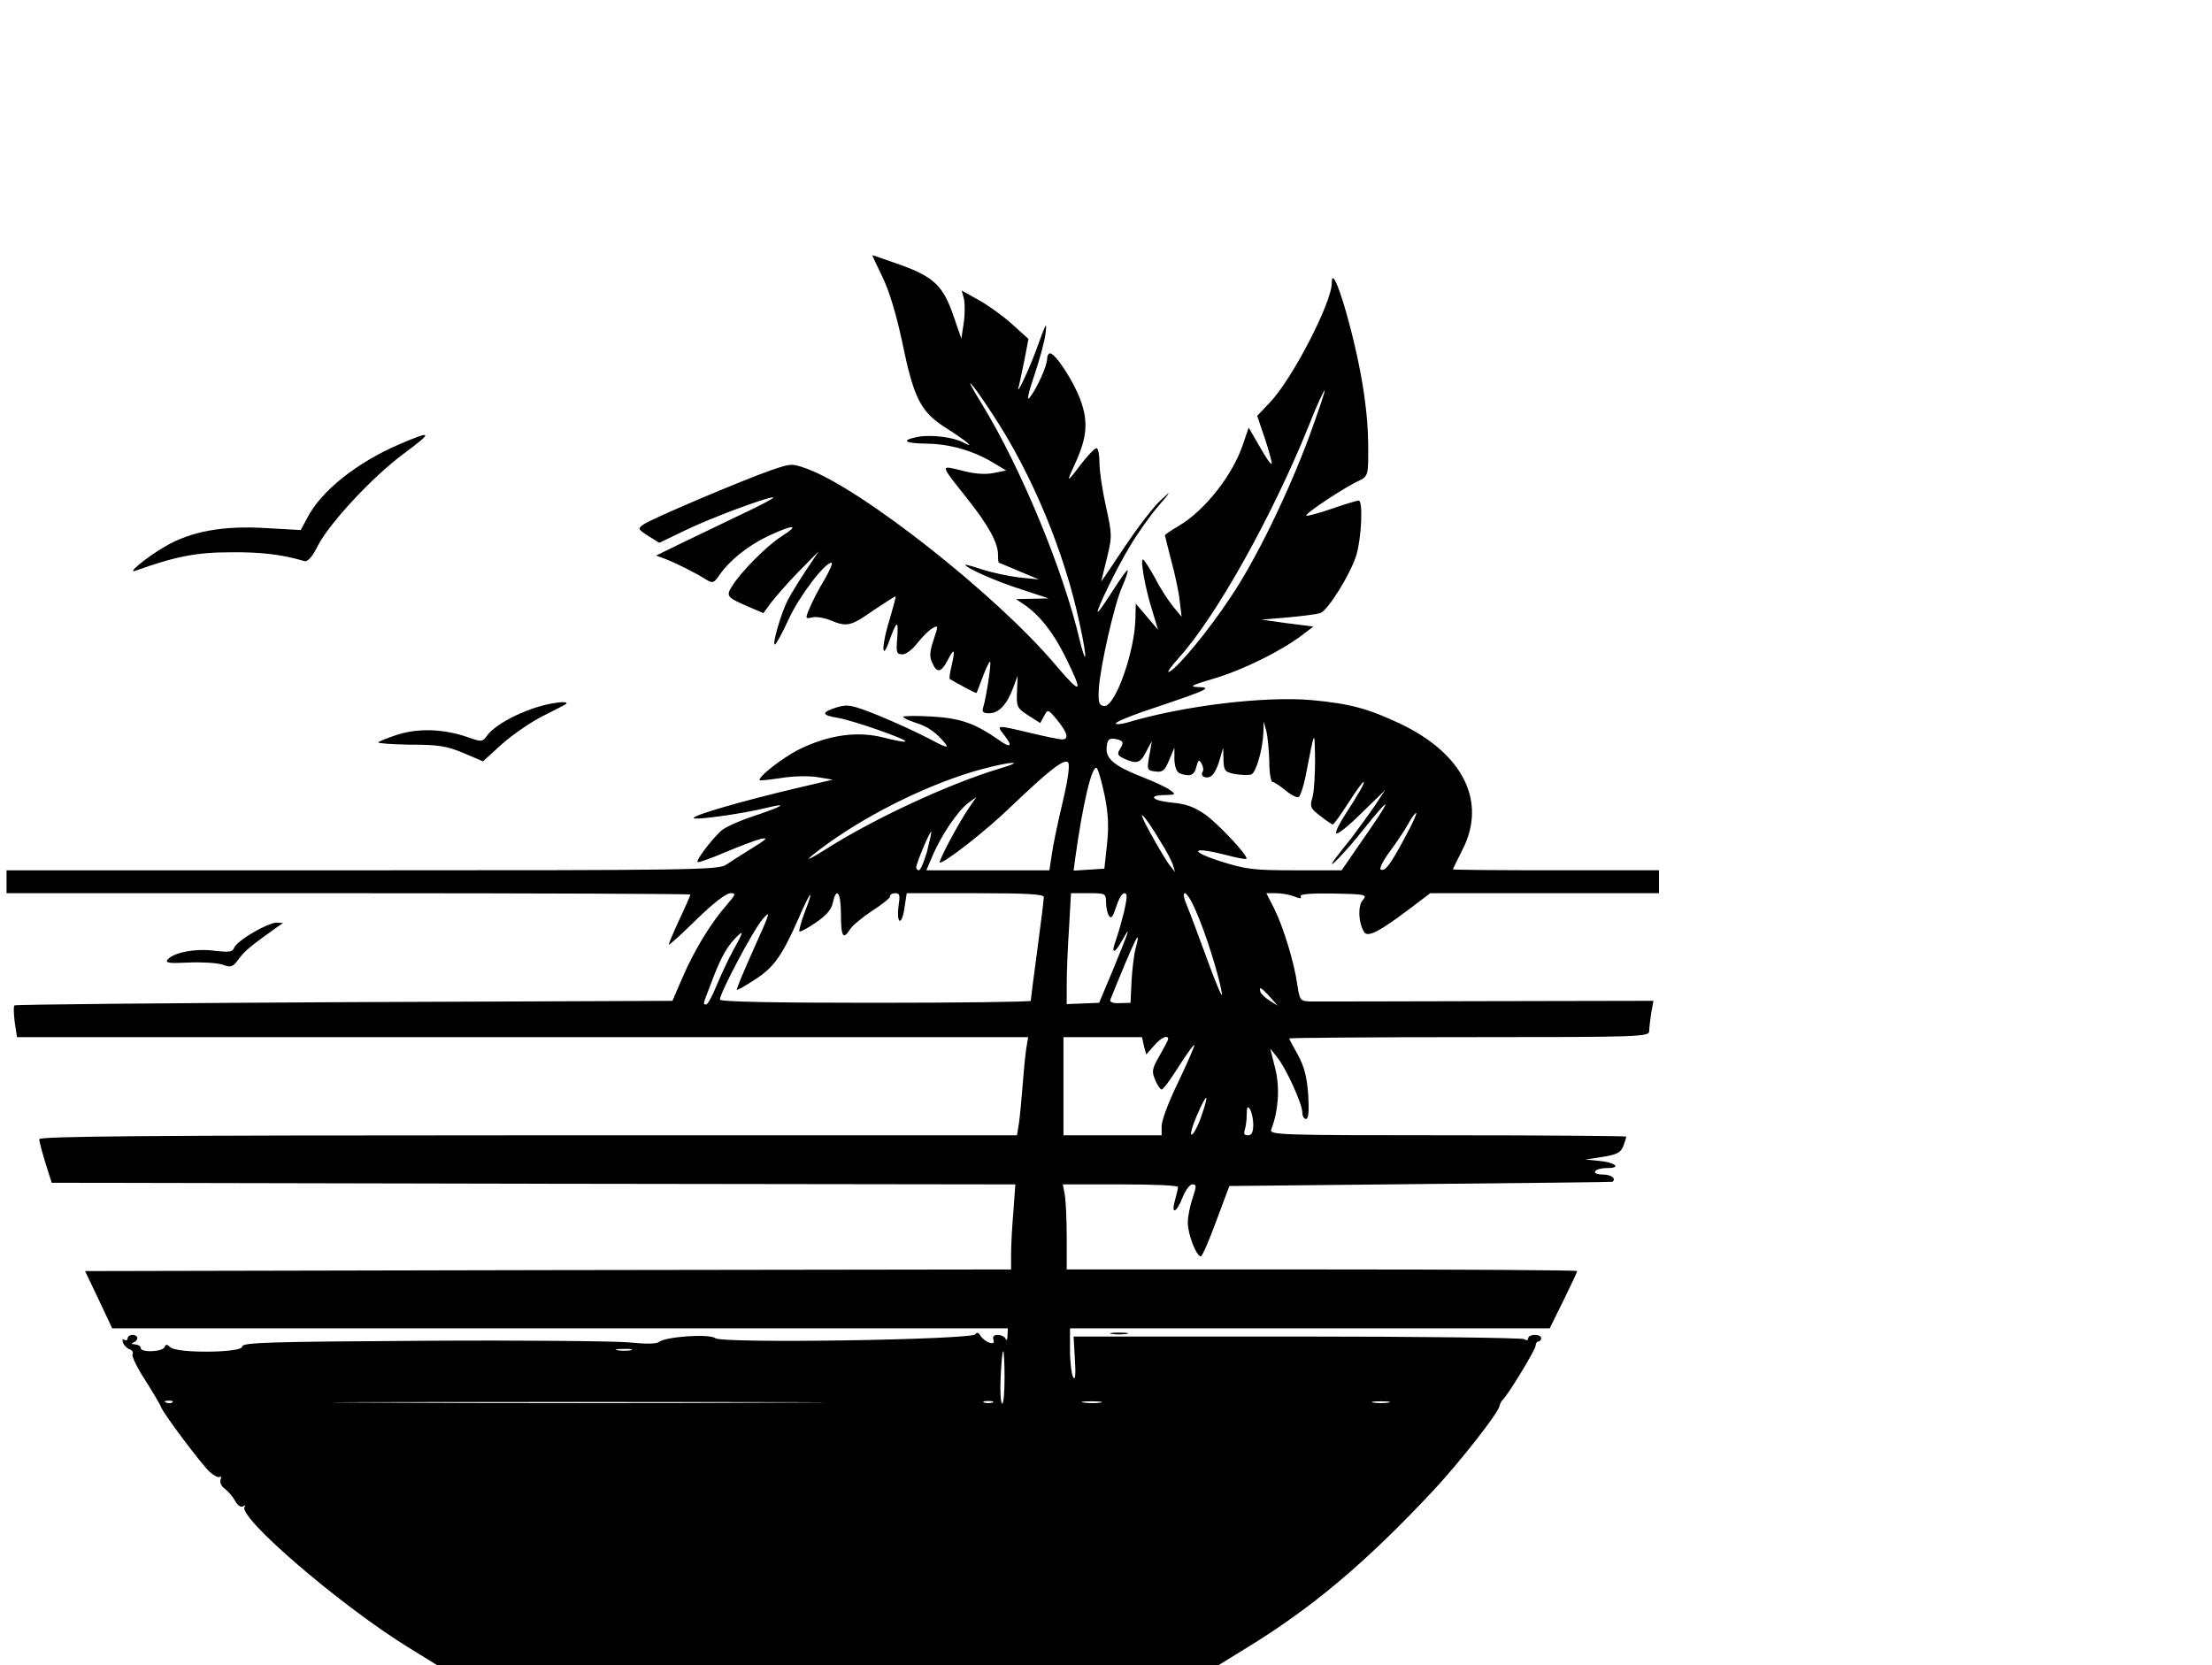 <?xml version="1.0" standalone="no"?>
<!DOCTYPE svg PUBLIC "-//W3C//DTD SVG 20010904//EN"
 "http://www.w3.org/TR/2001/REC-SVG-20010904/DTD/svg10.dtd">
<svg version="1.0" xmlns="http://www.w3.org/2000/svg"
 width="676pt" height="509pt" viewBox="0 0 676 509"
 preserveAspectRatio="xMidYMid meet">

<g transform="translate(0,509) scale(0.1,-0.1)"
fill="#000000" stroke="none">
<path d="M2697 4243 c21 -43 42 -114 59 -193 37 -180 57 -219 138 -270 61 -39
90 -63 49 -42 -29 16 -98 24 -137 17 -55 -11 -43 -20 27 -21 71 -1 142 -22
202 -58 l40 -24 -40 -8 c-26 -5 -60 -2 -97 8 -65 16 -66 20 14 -81 67 -84 98
-139 98 -176 0 -14 1 -25 3 -25 1 0 29 -12 62 -26 l60 -25 -60 6 c-33 4 -84
15 -112 24 -29 10 -53 16 -53 15 0 -9 94 -51 170 -75 l85 -28 -50 -1 -50 -1
25 -17 c46 -31 88 -84 124 -156 59 -119 53 -124 -31 -25 -179 211 -588 534
-756 596 -47 17 -49 17 -113 -5 -88 -31 -367 -149 -389 -166 -16 -12 -15 -14
16 -34 l34 -21 81 39 c81 39 246 100 267 100 7 0 -35 -23 -93 -50 -58 -28
-141 -68 -185 -89 l-80 -39 30 -11 c33 -13 93 -43 124 -63 18 -11 23 -10 38
12 31 46 87 91 149 121 79 37 101 37 43 0 -47 -30 -125 -109 -152 -153 -19
-30 -16 -34 52 -63 l44 -19 21 29 c12 16 49 59 84 95 l64 65 -40 -60 c-22 -33
-46 -73 -55 -90 -20 -40 -48 -135 -39 -135 4 1 23 35 42 77 32 70 110 173 131
173 5 0 -5 -23 -21 -51 -17 -28 -37 -66 -45 -86 -15 -34 -14 -35 7 -30 11 3
37 -1 56 -9 51 -21 62 -18 132 31 36 24 65 43 67 42 1 -2 -7 -31 -17 -66 -26
-81 -27 -139 -2 -69 23 63 28 65 24 7 -4 -43 -2 -49 16 -49 11 0 32 16 46 35
15 19 35 39 46 45 18 10 18 9 3 -36 -12 -35 -13 -51 -4 -70 14 -32 27 -30 46
6 21 41 25 38 14 -11 -6 -23 -8 -42 -7 -44 23 -14 81 -45 82 -43 2 2 10 25 20
51 10 27 20 47 22 44 4 -4 -12 -109 -21 -138 -5 -15 -1 -19 18 -19 29 0 54 26
73 77 l14 38 -2 -49 c-2 -47 0 -50 35 -73 l36 -23 12 22 c11 21 12 21 40 -13
31 -38 37 -59 15 -59 -8 0 -52 9 -98 20 -105 25 -104 25 -79 -7 27 -34 20 -41
-16 -15 -73 51 -117 67 -206 72 -48 3 -87 2 -87 -1 0 -3 17 -11 38 -18 37 -11
65 -31 92 -65 11 -14 -4 -9 -50 16 -36 19 -106 51 -155 71 -82 33 -94 35 -128
25 -48 -15 -47 -24 3 -32 44 -7 213 -66 207 -72 -2 -3 -33 3 -68 12 -79 20
-166 8 -256 -36 -52 -26 -130 -87 -121 -95 1 -1 31 2 65 7 34 6 83 7 110 3
l48 -8 -115 -27 c-157 -37 -310 -81 -310 -90 0 -8 144 12 219 30 72 18 56 6
-32 -23 -46 -15 -93 -36 -104 -47 -30 -28 -77 -90 -71 -95 2 -2 40 11 84 30
43 18 93 37 109 41 24 5 18 -1 -26 -28 -31 -19 -66 -42 -80 -51 -22 -16 -111
-17 -1111 -17 l-1088 0 0 -35 0 -35 1045 0 c575 0 1045 -2 1045 -4 0 -2 -15
-37 -34 -77 -19 -41 -33 -75 -32 -76 2 -2 40 33 85 77 48 47 90 80 103 80 18
0 17 -3 -12 -37 -48 -55 -97 -135 -133 -218 l-32 -74 -1003 -4 c-552 -3 -1005
-7 -1008 -10 -3 -3 -2 -26 1 -51 l7 -46 1545 0 1545 0 -6 -37 c-3 -21 -8 -72
-11 -113 -3 -41 -8 -92 -11 -113 l-6 -37 -1494 0 c-1189 0 -1494 -3 -1494 -12
0 -7 9 -40 19 -73 l19 -60 1472 -3 1473 -2 -6 -83 c-4 -45 -7 -103 -7 -129 l0
-48 -1415 -2 -1415 -3 42 -88 41 -87 1369 0 1368 0 -1 -22 c0 -13 -3 -17 -6
-10 -2 6 -13 12 -24 12 -12 0 -16 -5 -13 -15 8 -20 -27 -8 -40 13 -5 9 -11 11
-15 4 -10 -17 -776 -29 -795 -12 -18 14 -152 5 -173 -12 -7 -6 -42 -6 -90 -1
-43 4 -327 7 -630 5 -474 -3 -553 -5 -553 -18 0 -19 -199 -21 -219 -2 -11 10
-14 10 -18 1 -5 -15 -73 -18 -73 -3 0 6 -8 10 -17 11 -11 0 -13 3 -5 6 17 7
15 23 -3 23 -8 0 -15 -5 -15 -11 0 -5 -4 -7 -10 -4 -5 3 -7 0 -4 -9 3 -8 12
-17 20 -20 9 -3 12 -10 9 -16 -3 -5 14 -40 38 -77 24 -38 46 -75 49 -83 8 -22
122 -173 148 -198 13 -12 27 -19 31 -16 5 3 6 -1 3 -9 -3 -8 3 -21 14 -28 10
-8 24 -24 31 -37 7 -13 17 -20 24 -16 7 4 9 4 5 -1 -26 -28 287 -298 498 -429
l91 -56 1193 0 1193 0 91 56 c200 123 362 260 567 479 80 86 196 234 201 256
2 8 6 16 9 19 15 12 102 155 102 167 0 7 4 13 9 13 4 0 8 5 8 10 0 6 -9 10
-20 10 -11 0 -20 -5 -20 -11 0 -6 -5 -7 -12 -2 -7 4 -320 8 -695 8 l-682 0 4
-70 c3 -46 1 -65 -5 -55 -5 8 -10 45 -10 83 l0 67 733 0 733 0 42 85 c23 47
42 87 42 90 0 3 -351 5 -780 5 l-780 0 0 99 c0 54 -3 113 -6 130 l-6 31 176 0
c97 0 176 -3 176 -8 0 -4 -4 -22 -9 -40 -13 -46 4 -40 23 8 9 22 22 40 30 40
13 0 13 -5 1 -41 -8 -23 -15 -57 -15 -76 0 -35 26 -103 40 -103 4 0 25 48 47
108 l40 107 584 6 c321 3 585 6 587 7 12 10 -4 22 -29 22 -17 0 -28 4 -24 10
3 6 20 10 38 10 44 0 22 18 -28 22 l-40 4 53 8 c43 7 55 13 63 33 5 13 9 26 9
29 0 2 -246 4 -546 4 -516 0 -546 1 -539 18 22 56 27 129 12 187 l-15 60 20
-25 c27 -32 78 -144 78 -170 0 -11 5 -20 11 -20 8 0 10 23 7 74 -4 55 -12 85
-31 121 -15 26 -27 49 -27 51 0 2 248 4 550 4 517 0 550 1 550 18 0 9 3 34 6
55 l7 38 -509 -1 c-280 -1 -523 -1 -540 -1 -30 1 -32 4 -39 49 -9 68 -43 179
-71 235 l-24 47 29 0 c16 0 41 -4 56 -10 18 -7 24 -7 20 0 -5 7 28 10 99 9
100 -2 105 -3 91 -20 -16 -17 -14 -69 4 -98 11 -17 47 2 136 69 l66 50 350 0
349 0 0 35 0 35 -315 0 c-173 0 -315 1 -315 3 0 1 14 29 30 61 74 146 2 292
-191 384 -98 46 -152 61 -269 72 -143 13 -395 -17 -567 -69 -18 -5 -33 -6 -33
-2 0 5 57 28 128 51 154 52 169 59 122 60 -28 1 -18 6 50 26 88 26 203 83 267
131 l37 28 -80 10 -79 11 82 7 c45 4 89 10 98 13 24 9 93 121 110 177 16 54
21 167 7 167 -5 0 -42 -11 -82 -25 -40 -14 -75 -23 -78 -21 -5 6 121 89 162
107 22 10 26 19 27 53 2 91 -3 155 -17 241 -27 164 -94 384 -94 310 0 -60
-121 -294 -189 -365 l-39 -41 24 -71 c13 -39 22 -73 20 -76 -3 -2 -19 22 -37
54 l-33 57 -17 -50 c-32 -96 -117 -203 -196 -250 -24 -14 -43 -27 -43 -29 0
-2 9 -36 19 -76 11 -40 23 -95 26 -123 l6 -50 -25 30 c-14 17 -40 56 -56 88
-17 31 -34 57 -37 57 -9 0 7 -89 28 -155 l18 -60 -34 40 -34 40 -1 -42 c-1
-103 -63 -278 -97 -271 -15 3 -17 12 -15 53 5 71 47 256 71 311 12 26 19 49
17 51 -2 2 -22 -26 -45 -62 -23 -36 -43 -65 -46 -65 -7 0 57 133 99 202 22 37
60 91 85 120 42 49 42 51 7 18 -21 -19 -69 -82 -108 -140 -39 -58 -71 -106
-72 -107 -1 -2 6 29 16 68 17 69 17 73 -2 160 -11 49 -20 109 -20 134 0 25 -4
45 -9 45 -5 0 -24 -19 -42 -42 -51 -67 -52 -67 -23 -4 37 81 40 129 15 196
-22 58 -76 140 -92 140 -5 0 -9 -8 -9 -17 0 -21 -31 -90 -53 -118 -10 -13 -5
12 13 65 16 47 32 105 35 130 5 39 2 34 -23 -35 -24 -69 -72 -170 -58 -124 2
10 10 45 17 80 l12 63 -52 47 c-28 25 -74 58 -102 73 l-50 28 7 -26 c3 -15 3
-48 -1 -74 l-7 -47 -24 69 c-31 91 -59 119 -161 156 -46 16 -85 30 -87 30 -1
0 13 -30 31 -67z m339 -423 c118 -180 217 -417 263 -634 12 -54 20 -101 17
-103 -2 -2 -9 20 -16 49 -50 214 -179 526 -298 721 -63 102 -40 80 34 -33z
m964 -67 c-65 -174 -161 -372 -239 -488 -66 -100 -158 -212 -187 -228 -11 -6
3 14 30 44 114 127 285 433 397 711 23 59 45 106 47 104 2 -2 -20 -66 -48
-143z m-121 -990 c0 -35 5 -63 10 -63 5 0 23 -12 40 -26 17 -14 35 -23 40 -20
5 4 14 30 20 59 30 152 28 150 30 57 0 -47 -3 -99 -8 -117 -9 -29 -6 -34 24
-57 19 -15 36 -26 38 -26 3 0 24 29 47 65 23 36 44 65 47 65 6 0 -16 -38 -55
-98 -19 -29 -32 -55 -28 -59 4 -4 39 24 78 63 l71 69 -33 -50 c-19 -27 -50
-70 -69 -95 -20 -25 -43 -54 -51 -65 -35 -48 33 21 87 90 94 117 89 99 -16
-51 l-51 -74 -143 0 c-129 0 -150 3 -232 29 -97 32 -78 44 25 17 30 -8 57 -13
59 -11 7 8 -82 103 -125 135 -35 24 -59 33 -104 37 -61 6 -74 23 -17 23 30 1
31 2 13 15 -10 8 -49 26 -85 40 -86 34 -113 56 -109 92 2 22 8 27 23 25 28 -5
31 -10 18 -31 -10 -16 -8 -20 13 -30 38 -17 49 -14 67 22 l17 32 -5 -30 c-11
-59 -11 -60 16 -63 22 -3 29 3 42 35 l16 38 0 -36 c1 -24 7 -39 17 -43 30 -11
44 -6 50 20 6 22 8 24 16 10 5 -9 7 -20 3 -25 -9 -16 16 -24 30 -10 8 8 18 30
23 49 l10 35 1 -37 c1 -34 4 -38 36 -44 19 -3 41 -4 49 -1 15 6 35 77 37 129
l1 33 8 -30 c4 -16 8 -58 9 -92z m-632 -127 c-15 -63 -30 -135 -33 -160 l-7
-46 -188 0 -188 0 19 45 c27 63 77 136 108 160 l26 19 -20 -29 c-33 -47 -96
-166 -92 -171 8 -7 141 96 218 171 114 109 162 147 174 135 6 -6 1 -48 -17
-124z m-192 105 c-156 -47 -386 -154 -532 -247 -73 -46 -66 -35 10 20 136 97
319 185 467 225 93 25 137 26 55 2z m321 -83 c11 -55 13 -94 7 -149 l-8 -74
-47 -3 -47 -3 5 38 c23 167 52 289 66 275 5 -5 15 -42 24 -84z m171 -141 c18
-28 35 -61 38 -72 l6 -20 -16 20 c-9 11 -36 56 -60 100 -47 84 -22 63 32 -28z
m748 16 c-46 -86 -61 -106 -75 -101 -6 2 6 26 27 55 21 28 47 67 58 87 10 19
21 33 23 31 2 -2 -12 -34 -33 -72z m-1462 -46 c-9 -31 -20 -57 -25 -57 -4 0
-8 4 -8 9 0 12 42 112 46 109 1 -2 -5 -29 -13 -61z m-374 -186 c-11 -30 -18
-55 -16 -58 3 -2 25 10 50 27 31 21 48 40 52 60 11 52 25 33 25 -35 0 -68 7
-79 28 -45 7 11 37 36 67 56 30 19 55 39 55 44 0 6 7 10 16 10 14 0 15 -7 10
-39 -3 -22 -2 -42 3 -45 5 -3 12 14 15 39 l7 45 210 0 c160 0 209 -3 209 -12
0 -7 -9 -80 -20 -162 -11 -81 -20 -151 -20 -155 0 -3 -214 -6 -475 -6 -310 0
-475 3 -475 10 0 20 101 211 130 245 27 31 24 22 -26 -89 -30 -67 -54 -124
-52 -126 2 -2 26 12 55 31 58 37 83 73 133 186 38 88 50 99 19 19z m921 32 c0
-16 4 -34 9 -42 7 -11 12 -3 22 27 7 23 18 42 25 42 10 0 9 -12 -1 -58 -8 -31
-19 -70 -25 -86 -16 -43 -4 -43 20 1 28 50 21 30 -29 -92 l-42 -100 -49 -2
-50 -2 0 63 c0 35 3 111 7 169 l6 107 54 0 c51 0 53 -1 53 -27z m274 -26 c30
-66 72 -201 80 -252 4 -22 -15 21 -42 95 -27 74 -56 152 -65 173 -9 21 -12 37
-6 37 6 0 21 -24 33 -53z m-1412 -119 c-16 -29 -39 -79 -52 -110 -13 -32 -27
-58 -32 -58 -10 0 -11 -3 13 59 27 74 47 112 72 139 31 33 31 27 -1 -30z
m1228 1 c-5 -19 -10 -63 -12 -99 l-3 -65 -33 -1 c-20 -1 -31 3 -29 10 77 190
97 231 77 155z m411 -146 l24 -27 -24 15 c-14 9 -27 21 -29 27 -6 19 3 14 29
-15z m-385 -150 l7 -26 23 26 c21 25 44 36 44 21 0 -3 -12 -25 -26 -50 -23
-40 -25 -48 -14 -74 7 -17 16 -30 20 -30 5 0 29 33 54 73 25 39 46 68 46 62 0
-5 -23 -57 -50 -114 -28 -57 -50 -116 -50 -132 l0 -29 -150 0 -150 0 0 150 0
150 120 0 120 0 6 -27z m176 -213 c-10 -30 -24 -56 -30 -58 -6 -2 1 24 15 57
32 74 40 74 15 1z m158 -27 c0 -24 -5 -33 -16 -33 -11 0 -14 5 -10 16 3 9 6
30 6 47 0 24 3 28 10 17 5 -8 10 -30 10 -47z m-1902 -690 c-10 -2 -28 -2 -40
0 -13 2 -5 4 17 4 22 1 32 -1 23 -4z m1142 -83 c0 -44 -3 -80 -7 -80 -5 0 -7
36 -5 80 2 44 5 80 8 80 2 0 4 -36 4 -80z m-2543 -76 c-3 -3 -12 -4 -19 -1 -8
3 -5 6 6 6 11 1 17 -2 13 -5z m1851 -1 c-333 -2 -882 -2 -1220 0 -337 1 -64 2
607 2 671 0 947 -1 613 -2z m655 0 c-7 -2 -19 -2 -25 0 -7 3 -2 5 12 5 14 0
19 -2 13 -5z m330 0 c-13 -2 -35 -2 -50 0 -16 2 -5 4 22 4 28 0 40 -2 28 -4z
m880 0 c-13 -2 -33 -2 -45 0 -13 2 -3 4 22 4 25 0 35 -2 23 -4z"/>
<path d="M1220 3732 c-130 -56 -239 -143 -281 -225 l-20 -37 -108 6 c-128 8
-228 -10 -306 -56 -59 -34 -121 -86 -90 -74 120 43 185 56 290 56 94 1 159 -7
225 -27 10 -3 25 13 44 52 37 68 165 206 258 275 93 69 91 74 -12 30z"/>
<path d="M1700 2942 c-78 -10 -184 -61 -212 -101 -14 -19 -16 -19 -59 -4 -72
25 -149 28 -213 8 -31 -10 -58 -21 -60 -24 -2 -3 42 -6 97 -7 86 0 112 -4 162
-25 l61 -26 56 51 c31 28 87 67 124 86 38 19 71 36 73 38 9 5 -6 8 -29 4z"/>
<path d="M774 2240 c-28 -16 -54 -36 -58 -46 -5 -14 -15 -15 -60 -10 -57 8
-126 -5 -144 -27 -8 -10 5 -12 63 -9 41 2 88 -1 104 -6 27 -10 32 -8 50 16 17
24 37 41 116 97 l20 14 -20 1 c-11 0 -43 -13 -71 -30z"/>
<path d="M3398 1013 c12 -2 32 -2 45 0 12 2 2 4 -23 4 -25 0 -35 -2 -22 -4z"/>
</g>
</svg>
